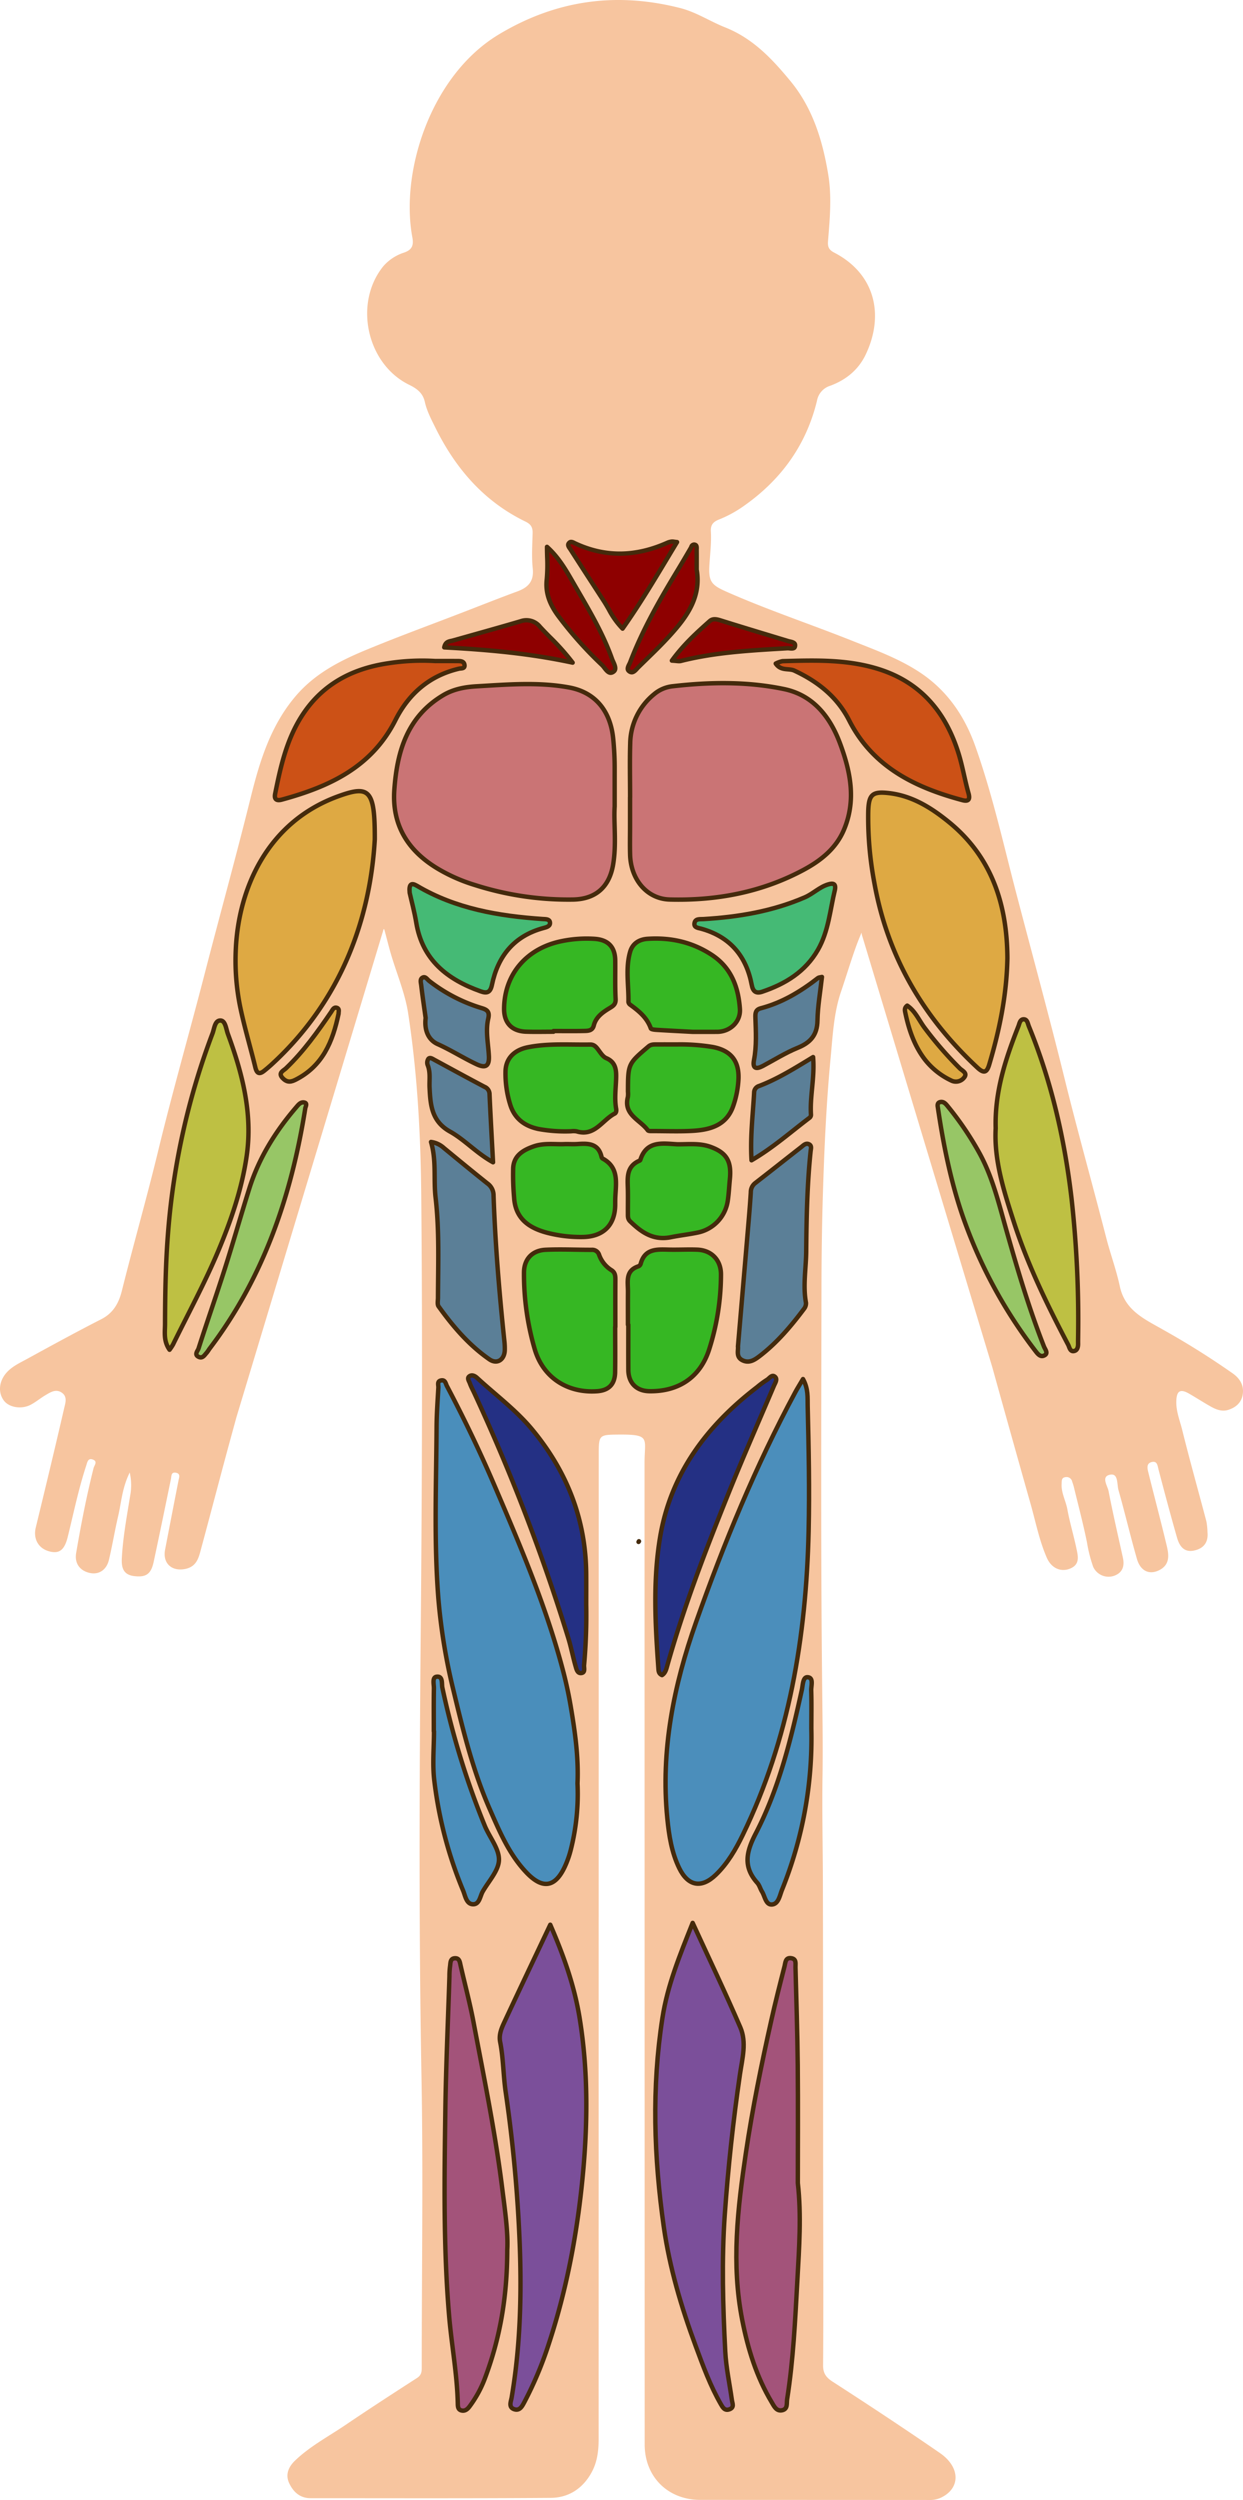 <svg xmlns="http://www.w3.org/2000/svg" viewBox="0 0 563.725 1133.08"><g id="Layer_2" data-name="Layer 2"><g id="Layer_1-2" data-name="Layer 1"><g id="body"><path d="M563.522,632.44c-.68,3.41-3.08,5.41-6.27,6.5-2.94,1-5.6-.02-8.1-1.41-3.33-1.87-6.54-3.96-9.86-5.87-4.03-2.32-5.67-1.31-5.81,3.39-.15,4.59,1.62,8.81,2.69,13.12,3.44,13.85,7.31,27.59,10.95,41.39a31.242,31.242,0,0,1,.5,4.95c.42,4.59-1.77,7.36-6.14,8.26-4.69.96-6.66-2.26-7.71-5.95-2.92-10.21-5.66-20.48-8.35-30.76-.48-1.85-.57-4.04-3.14-3.4-2.43.61-1.94,2.87-1.51,4.61,2.76,11.12,5.71,22.19,8.37,33.33.98,4.1,1.53,8.45-3.22,10.96-4.54,2.39-8.69.6-10.3-4.99-2.99-10.36-5.44-20.88-8.38-31.25-.73-2.58-.01-7.62-3.69-6.96-4.39.78-1.26,5.01-.78,7.51,1.95,10.08,4.28,20.09,6.48,30.12.82,3.71-.06,6.71-3.81,8.15a7.662,7.662,0,0,1-9.67-4.01,64.257,64.257,0,0,1-2.81-11.08c-1.72-8.45-3.94-16.8-5.97-25.19-.2-.8-.49-1.59-.75-2.38a2.604,2.604,0,0,0-3.03-1.99c-1.89.24-1.66,1.71-1.74,3.04-.23,4.1,1.89,7.68,2.61,11.59,1.07,5.88,2.81,11.62,4.05,17.47.74,3.54,1.88,7.45-2.87,9.37-4.11,1.66-8.43-.13-10.53-4.96-3.39-7.78-5.02-16.15-7.32-24.29q-8.76-30.975-17.37-61.98L390.852,423.61l-.14-.9c-1.01,2.43-1.93,4.72-2.75,7.04-2.32,6.51-4.3,13.14-6.53,19.68-3.3,9.68-3.76,19.86-4.71,29.84-1.97,20.66-2.9,41.39-3.53,62.16-.43,14.14-.61,28.28-.63,42.41-.09,61.43-.35,122.86.35,184.27.13,12.23.31,24.56.12,36.74-.24,15.49.11,31,.16,46.46.15,55.08.06,110.15.17,165.23.03,18.5.07,36.99-.07,55.49-.03,3.59,1.33,5.5,4.37,7.46,16.33,10.55,32.57,21.25,48.58,32.28,9.57,6.6,9.37,16.32.11,20.44a12.81,12.81,0,0,1-5.36.87q-51.735-.03-103.48-.05c-14.64-.02-25.14-10.49-25.14-25.11q-.03-222.435-.06-444.89c-.01-11.39,3.11-13.01-12.77-12.82-7.65.09-8,.43-8,8.44q-.045,223.44-.05,446.89c0,5.26-.62,10.28-3.14,14.95-3.99,7.37-10.43,11.56-18.53,11.63-36.32.29-72.65.15-108.97.15-4.76,0-7.77-2.76-9.66-6.72-1.92-4.02-.3-7.54,2.64-10.35,6.78-6.49,15.09-10.87,22.78-16.07,10.74-7.27,21.61-14.33,32.51-21.34,1.9-1.22,2.14-2.66,2.14-4.58-.01-43.94.69-87.9-.11-131.83-1.21-66.46-.96-132.93-.36-199.38.6-66.8.86-133.59.25-200.38-.26-27.51-1.76-55.14-5.95-82.41-1.48-9.59-5.56-18.76-8.2-28.19-.91-3.27-1.73-6.57-2.63-9.88h-.29L107.272,642.19l-.07.23q-1.38,5.04-2.76,10.09c-4.46,16.31-8.7,32.68-13.12,49-1.12,4.12-1.87,8.5-7.33,9.6-6.1,1.22-10.3-2.57-9.13-8.7q3-15.63,6.06-31.25c.28-1.43,1.1-3.21-1.09-3.66-2.28-.48-2.04,1.51-2.33,2.93-2.58,12.51-5.14,25.02-7.82,37.5-1.19,5.51-3.46,7.05-8.79,6.42-5.01-.59-5.88-3.86-5.64-8.22.52-9.47,2.25-18.77,3.76-28.1a26.109,26.109,0,0,0-.18-10.64c-3.49,7.09-3.79,13.54-5.22,19.66-1.55,6.62-2.64,13.34-4.21,19.95-1.08,4.52-4.51,6.73-8.41,5.97-4.65-.9-7.27-4.29-6.46-9.07,2.2-12.91,4.7-25.77,7.9-38.49.32-1.26,1.97-2.96-.21-3.85-2.37-.96-2.64,1.25-3.14,2.77-3.48,10.59-5.7,21.5-8.37,32.29-1.47,5.95-3.85,7.76-8.46,6.49-4.92-1.36-7.25-5.72-6.03-10.78,4.38-18.05,8.74-36.11,12.91-54.21.51-2.21,1.54-5.08-1.08-6.89-2.69-1.87-5.12-.24-7.41,1.1-2.28,1.35-4.34,3.09-6.67,4.33-4.21,2.24-9.87,1.27-12.22-1.87-2.76-3.7-2.21-8.88,1.3-12.76,2.53-2.78,5.91-4.31,9.09-6.05,11.2-6.13,22.4-12.26,33.77-18.06,5.44-2.77,7.95-7.29,9.32-12.75,5.31-21.25,11.35-42.31,16.51-63.61,6.49-26.77,14.11-53.25,21-79.92,6.91-26.76,14.31-53.39,20.96-80.22,4.08-16.43,9.02-32.62,20.47-46.02,8.68-10.14,19.97-15.91,31.8-20.81,14.54-6.03,29.34-11.42,44.02-17.09,8.21-3.16,16.39-6.42,24.64-9.45,4.95-1.82,7.58-4.6,6.98-10.37-.56-5.28-.2-10.66-.06-15.98.08-2.64-.73-4.08-3.29-5.32-18.89-9.16-31.77-24.2-40.9-42.72-1.83-3.71-3.79-7.41-4.7-11.52-.86-3.87-3.42-5.94-6.98-7.67-19.39-9.4-25.4-37.07-11.84-53.81a20.977,20.977,0,0,1,9.51-6.21c3.6-1.28,4.31-3.34,3.65-6.91-5.53-29.65,8.27-73.38,39.3-91.98,25.88-15.51,53.15-19.32,82.23-11.9,7.27,1.86,13.53,6.05,20.29,8.73,12.76,5.07,21.38,14.35,29.61,24.3,10.13,12.23,14.63,26.93,17.18,42.35,1.68,10.13.72,20.2-.09,30.29-.18,2.27.2,3.81,2.73,5.12,18.88,9.74,22.8,28.59,14.35,46.27-3.33,6.96-8.96,11.47-16.05,14.11a8.738,8.738,0,0,0-6.05,6.88c-5.02,20.62-16.9,36.53-34.3,48.4a53.498,53.498,0,0,1-10.12,5.35c-2.72,1.09-3.86,2.49-3.69,5.46.3,5.15-.38,10.28-.68,15.42-.42,7.25,1.05,8.86,7.55,11.75,18.7,8.3,38.12,14.73,57.11,22.29,10.64,4.24,21.49,8.14,31.11,14.57,12.22,8.17,20.05,19.74,24.88,33.36,7.74,21.79,12.73,44.36,18.57,66.68,7.31,27.93,14.94,55.78,21.86,83.8,5.96,24.16,12.71,48.11,18.9,72.2,1.9,7.38,4.58,14.58,6.17,22.03,2.39,11.22,11.66,15.04,20.08,19.91a363.11,363.11,0,0,1,31.22,19.61C562.532,624.97,564.362,628.21,563.522,632.44Z" style="fill:#f7c59f"/></g><path d="M289.771,698.543l-.181.314.211-.284Z" style="fill:#f7c59f;stroke:#442a0c;stroke-linecap:round;stroke-linejoin:round;stroke-width:2px"/><g id="pectoralmayor"><path d="M285.758,361.387c0-8.163-.198-16.331.053-24.486a29.268,29.268,0,0,1,10.888-22.309,15.594,15.594,0,0,1,8.41-3.566c16.864-1.93,33.824-2.179,50.455,1.281,13.171,2.74,20.863,12.489,25.379,24.567,4.787,12.804,7.441,25.905,1.776,39.264-3.644,8.593-10.636,14.029-18.46,18.206-18.895,10.088-39.326,13.916-60.594,13.351-10.156-.27-17.583-8.945-17.903-20.322-.122-4.328-.023-8.662-.024-12.993s-0-8.662-0-12.993Z" style="fill:#ca7475;stroke:#442a0c;stroke-linecap:round;stroke-linejoin:round;stroke-width:2px"/><path d="M278.761,365.503c-.485,7.423.9,16.94-.705,26.378-1.71,10.055-7.779,15.578-18.02,15.823a139.497,139.497,0,0,1-44.66-6.583,76.276,76.276,0,0,1-16.735-7.337c-13.679-8.142-20.948-19.813-19.802-35.864,1.236-17.314,5.841-33.091,22.117-42.803,4.756-2.838,9.933-3.76,15.248-4.064,13.948-.798,27.994-2.004,41.81.514,12.054,2.197,18.745,10.706,20.054,22.939a134.457,134.457,0,0,1,.694,14.456C278.757,353.794,278.761,358.626,278.761,365.503Z" style="fill:#ca7475;stroke:#442a0c;stroke-linecap:round;stroke-linejoin:round;stroke-width:2px"/></g><g id="gemelosfrontal"><path d="M314.137,871.521c7.609,16.564,14.926,31.834,21.621,47.371,2.931,6.802.862,14.19-.159,21.179q-4.645,31.794-6.906,63.823c-1.455,20.648-.837,41.249.226,61.849.381,7.377,1.983,14.691,3.01,22.036.217,1.55,1.224,3.373-1.13,4.216-2.155.772-3.045-.884-3.853-2.286-4.834-8.386-8.121-17.453-11.465-26.488-6.477-17.5-11.81-35.439-14.428-53.84-4.481-31.493-5.55-63.134-.621-94.829C302.717,899.849,308.201,886.406,314.137,871.521Z" style="fill:#7b4f9a;stroke:#442a0c;stroke-linecap:round;stroke-linejoin:round;stroke-width:2px"/><path d="M249.559,872.354c6.102,14.051,10.906,27.658,13.256,41.954,4.046,24.605,3.745,49.31,1.253,74.085-2.525,25.106-7.226,49.72-15.105,73.696a164.963,164.963,0,0,1-11.084,26.493c-1.015,1.895-2.137,4.304-4.779,3.333-2.568-.944-1.362-3.463-1.056-5.269,3.882-22.908,4.532-45.988,3.674-69.136a654.857,654.857,0,0,0-6.386-69.351c-1.093-7.567-1.037-15.209-2.506-22.695-.655-3.337.663-6.285,1.98-9.116C235.509,901.947,242.346,887.609,249.559,872.354Z" style="fill:#7b4f9a;stroke:#442a0c;stroke-linecap:round;stroke-linejoin:round;stroke-width:2px"/></g><g id="tibialanterior"><path d="M361.83,989.426c1.636,14.665.609,29.316-.199,43.916-.998,18.044-1.835,36.151-4.652,54.061-.297,1.891.377,4.406-2.197,5-2.677.617-3.732-1.827-4.796-3.605-6.906-11.535-10.782-24.116-13.368-37.268-5.003-25.435-2.091-50.569,1.661-75.801,3-20.18,7.055-40.13,11.515-60.012,1.847-8.236,3.927-16.42,6.023-24.597.406-1.582.335-4.064,3.109-3.588,2.358.404,1.798,2.48,1.838,4.033.383,14.806.879,29.612,1.025,44.421C361.964,953.798,361.83,971.613,361.83,989.426Z" style="fill:#a3537a;stroke:#442a0c;stroke-linecap:round;stroke-linejoin:round;stroke-width:2px"/><path d="M230.053,1019.662c-.032,22.042-3.46,40.718-10.319,58.765a51.421,51.421,0,0,1-6.726,12.193c-.932,1.268-2.091,2.311-3.761,1.88-1.63-.421-1.603-1.954-1.633-3.283-.308-13.28-2.807-26.344-3.927-39.558-2.627-31.017-2.149-62.04-1.717-93.074.283-20.287,1.212-40.565,1.859-60.847a36.161,36.161,0,0,1,.271-4.485c.243-1.538-.018-3.704,2.361-3.713,1.926-.007,2.082,1.757,2.419,3.236,1.956,8.583,4.238,17.102,5.871,25.745,4.684,24.789,9.771,49.521,12.919,74.568C228.974,1001.463,230.5,1011.867,230.053,1019.662Z" style="fill:#a3537a;stroke:#442a0c;stroke-linecap:round;stroke-linejoin:round;stroke-width:2px"/></g><g id="Braquiorradialfrontal"><path d="M451.566,511.382c-.491-16.642,4.516-31.563,10.319-46.285.48-1.218.728-3.323,2.627-3.1,1.423.167,1.619,1.99,2.103,3.173,10.261,25.049,16.204,51.17,19.345,77.992a499.299,499.299,0,0,1,2.989,62.693c-.009.999-.036,1.999-.016,2.998.028,1.406-.21,2.974-1.548,3.418-2.073.688-2.389-1.702-2.911-2.695-9.492-18.056-18.443-36.397-24.716-55.846C455.278,539.835,450.764,525.837,451.566,511.382Z" style="fill:#bec043;stroke:#442a0c;stroke-linecap:round;stroke-linejoin:round;stroke-width:2px"/><path d="M76.895,611.762c-2.81-4.028-2.059-7.964-2.051-11.661.032-14.082.284-28.122,1.438-42.216a325.602,325.602,0,0,1,20.09-89.484c.848-2.234,1.054-5.99,3.665-5.866,2.214.105,2.499,3.863,3.323,6.111,6.557,17.876,11.318,36.038,8.497,55.367-2.193,15.025-7.093,29.233-12.953,43.15C92.823,581.603,85.34,595.368,78.452,609.42A24.108,24.108,0,0,1,76.895,611.762Z" style="fill:#bec043;stroke:#442a0c;stroke-linecap:round;stroke-linejoin:round;stroke-width:2px"/></g><g id="hombrofrontal"><path d="M197.44,299.601c2.129,0,6.121-.015,10.112.008,1.345.008,2.875.048,3.108,1.761.248,1.832-1.531,1.479-2.471,1.699-13.377,3.134-22.825,11.35-28.851,23.302-10.767,21.354-30.021,30.198-51.503,36.044-2.414.657-3.563-.103-3.047-2.677,2.417-12.046,5.08-24.013,11.703-34.637,9.186-14.736,22.954-22.067,39.721-24.511A100.912,100.912,0,0,1,197.44,299.601Z" style="fill:#cc5116;stroke:#442a0c;stroke-linecap:round;stroke-linejoin:round;stroke-width:2px"/><path d="M351.808,300.753a11.907,11.907,0,0,1,3.084-1.092c14.3-.41,28.597-.862,42.564,3.281,19.792,5.872,31.431,19.6,37.323,38.752,1.8,5.849,2.789,11.943,4.454,17.839.848,3.001-.184,3.817-2.783,3.122-21.508-5.756-40.61-15.049-51.311-36.099-5.465-10.752-14.303-17.682-24.901-22.611C357.727,302.776,354.198,304.253,351.808,300.753Z" style="fill:#cc5116;stroke:#442a0c;stroke-linecap:round;stroke-linejoin:round;stroke-width:2px"/></g><g id="abductores"><path d="M300.239,759.224c-1.54-.661-1.563-1.886-1.645-3.04-1.409-19.772-2.509-39.604.736-59.248,4.789-28.987,21.209-50.766,44.04-68.265A39.373,39.373,0,0,1,347.77,625.423c1.165-.658,2.304-2.709,3.745-1.369,1.196,1.112.019,2.772-.563,4.141-6.814,16.034-13.849,31.98-20.358,48.137-10.427,25.883-20.482,51.915-28.038,78.828C302.126,756.691,301.697,758.341,300.239,759.224Z" style="fill:#243084;stroke:#442a0c;stroke-linecap:round;stroke-linejoin:round;stroke-width:2px"/><path d="M265.852,727.278a251.065,251.065,0,0,1-.965,27.403c-.117,1.298.713,3.477-1.386,3.621-1.722.118-2.122-1.966-2.51-3.32-1.185-4.142-1.981-8.399-3.243-12.514a886.755,886.755,0,0,0-42.587-110.961c-.694-1.507-1.511-2.968-2.063-4.524-.357-1.008-1.387-2.327-.267-3.174,1.129-.854,2.448-.306,3.548.707,8.426,7.752,17.699,14.593,25.061,23.49,15.683,18.952,24.227,40.56,24.413,65.296C265.888,717.96,265.858,722.62,265.852,727.278Z" style="fill:#243084;stroke:#442a0c;stroke-linecap:round;stroke-linejoin:round;stroke-width:2px"/></g><g id="abdominales"><path d="M284.784,600.424c0-4.988-.03-9.976.009-14.963.035-4.47-1.346-9.551,4.78-11.538a1.799,1.799,0,0,0,.983-1.09c1.941-7.161,7.618-6.556,13.134-6.445,4.161.084,8.332-.155,12.489.002,6.504.246,10.785,4.673,10.797,11.196a112.035,112.035,0,0,1-5.312,33.877c-3.976,12.651-13.834,19.317-27.183,19.082-5.854-.103-9.481-3.745-9.518-9.666-.042-6.818-.01-13.637-.01-20.456Z" style="fill:#36b723;stroke:#442a0c;stroke-linecap:round;stroke-linejoin:round;stroke-width:2px"/><path d="M278.989,601.443c0,6.824.079,13.649-.025,20.472-.082,5.421-2.803,8.271-8.217,8.645-12.874.89-24.203-5.715-28.172-18.832a121.288,121.288,0,0,1-4.941-34.867c-.022-6.08,3.669-10.131,9.791-10.415,6.964-.324,13.959.035,20.94.018a3.262,3.262,0,0,1,3.37,2.335,13.551,13.551,0,0,0,5.516,6.855c1.888,1.123,1.844,2.931,1.831,4.818-.049,6.99-.019,13.981-.019,20.972Z" style="fill:#36b723;stroke:#442a0c;stroke-linecap:round;stroke-linejoin:round;stroke-width:2px"/><path d="M251.024,467.62c-4.155,0-8.314.114-12.464-.026-6.512-.221-10.022-4.017-9.948-10.52.176-15.614,10.292-27.343,26.172-30.532a56.178,56.178,0,0,1,14.848-1.028c6.221.412,9.33,3.733,9.389,9.836.056,5.816-.131,11.641.167,17.443.123,2.395-1.105,3.144-2.728,4.126-3.146,1.905-6.187,4.003-7.167,7.879-.601,2.379-2.537,2.425-4.313,2.464-4.65.103-9.303.035-13.955.035Z" style="fill:#36b723;stroke:#442a0c;stroke-linecap:round;stroke-linejoin:round;stroke-width:2px"/><path d="M314.021,467.666c-4.533-.243-10.348-.531-16.159-.888-.948-.058-2.538-.193-2.712-.686-1.706-4.854-5.41-7.86-9.347-10.715a1.864,1.864,0,0,1-.79-1.231c.14-7.608-1.404-15.308.78-22.797,1.085-3.719,4.077-5.592,7.905-5.841,10.401-.676,20.089,1.424,28.956,7.181,8.961,5.818,12.202,14.611,12.907,24.568.413,5.836-4.446,10.362-10.26,10.405C321.97,467.686,318.64,467.666,314.021,467.666Z" style="fill:#36b723;stroke:#442a0c;stroke-linecap:round;stroke-linejoin:round;stroke-width:2px"/><path d="M307.291,473.369a90.603,90.603,0,0,1,15.897,1.163c8.202,1.533,12.046,6.242,11.732,14.45a43.399,43.399,0,0,1-2.349,12.18c-2.962,8.802-10.36,10.914-18.447,11.376-5.974.341-11.981.108-17.973.097-.814-.002-2.043.098-2.377-.361-3.45-4.734-11.103-6.985-9.026-15.044a10.367,10.367,0,0,0,.042-2.49c.033-12.6.052-12.577,9.284-20.436,1.178-1.003,2.423-.921,3.73-.929C300.965,473.356,304.128,473.369,307.291,473.369Z" style="fill:#36b723;stroke:#442a0c;stroke-linecap:round;stroke-linejoin:round;stroke-width:2px"/><path d="M259.002,512.731a67.414,67.414,0,0,1-14.873-1.043c-6.101-1.32-10.59-4.531-12.623-10.68a47.398,47.398,0,0,1-2.257-15.18c.03-5.892,3.756-9.882,10.107-11.162,9.36-1.887,18.869-1.081,28.324-1.239,1.729-.029,2.625,1.01,3.569,2.269,1.084,1.444,2.198,3.258,3.725,3.904,4.252,1.798,4.553,5.319,4.454,8.973-.126,4.64-.83,9.269-0,13.908.154.862.095,1.862-.667,2.255-5.643,2.903-9.088,10.556-17.275,8.027A8.779,8.779,0,0,0,259.002,512.731Z" style="fill:#36b723;stroke:#442a0c;stroke-linecap:round;stroke-linejoin:round;stroke-width:2px"/><path d="M256.437,518.539c2.173,0,3.845.097,5.503-.018,4.818-.337,9.406-.34,10.844,5.715a1.378,1.378,0,0,0,.492.847c7.428,3.986,6.122,10.852,5.783,17.408-.06,1.164-.047,2.331-.053,3.497-.047,9.358-5.457,14.593-14.896,14.67a60.581,60.581,0,0,1-15.782-1.874c-8.407-2.175-14.598-6.442-15.172-15.984a115.958,115.958,0,0,1-.421-13.453c.321-5.66,4.564-8.12,9.335-9.775C246.923,517.889,251.978,518.796,256.437,518.539Z" style="fill:#36b723;stroke:#442a0c;stroke-linecap:round;stroke-linejoin:round;stroke-width:2px"/><path d="M307.129,518.632c5.085.053,10.278-.623,15.246,1.215,7.166,2.652,9.43,6.492,8.64,14.526-.325,3.302-.473,6.629-.962,9.905a17.264,17.264,0,0,1-13.635,14.365c-4.025.839-8.14,1.293-12.134,2.097-7.955,1.601-13.321-2.156-18.485-7.167-1.153-1.119-1.027-2.36-1.034-3.657-.021-3.494.059-6.989-.007-10.482-.098-5.223-.99-10.722,5.323-13.384a.662.662,0,0,0,.333-.362C293.227,516.877,300.389,518.252,307.129,518.632Z" style="fill:#36b723;stroke:#442a0c;stroke-linecap:round;stroke-linejoin:round;stroke-width:2px"/></g><g id="flexordedos"><path d="M425.327,501.903c-.197-1.043-.181-2.129,1.063-2.409,1.512-.34,2.439.71,3.312,1.769a141.744,141.744,0,0,1,14.045,20.557c6.294,11.134,9.184,23.451,12.616,35.565,5.054,17.841,10.294,35.61,17.086,52.887.501,1.275,2.031,3.008.314,3.989-1.859,1.062-3.09-.519-4.305-2.121a217.194,217.194,0,0,1-33.163-61.827C430.999,534.636,427.754,518.321,425.327,501.903Z" style="fill:#97c666;stroke:#442a0c;stroke-linecap:round;stroke-linejoin:round;stroke-width:2px"/><path d="M138.472,502.165c-6.273,39.747-18.941,76.923-43.572,109.297a18.75,18.75,0,0,1-1.142,1.633c-.986,1.04-1.827,2.725-3.617,1.909-2.226-1.015-.432-2.774-.105-3.796,3.851-12.058,8.052-24.005,11.895-36.065,3.864-12.124,7.335-24.374,11.152-36.514,4.353-13.844,11.895-25.899,21.305-36.838.947-1.101,2.018-2.496,3.701-2.074C139.404,500.047,138.693,501.358,138.472,502.165Z" style="fill:#97c666;stroke:#442a0c;stroke-linecap:round;stroke-linejoin:round;stroke-width:2px"/></g><g id="serratoanterior"><path d="M185.797,404.661c-.416-4.112.821-4.656,3.321-3.177,17.568,10.392,37.016,13.678,56.965,15.048,1.342.092,3.092-.048,3.326,1.465.286,1.849-1.556,2.25-2.998,2.641-13.274,3.599-20.614,12.702-23.307,25.745-.743,3.598-2.375,3.911-5.152,2.921-15.059-5.366-26.392-14.184-29.177-31.129C187.972,413.283,186.651,408.476,185.797,404.661Z" style="fill:#45ba75;stroke:#442a0c;stroke-linecap:round;stroke-linejoin:round;stroke-width:2px"/><path d="M378.654,403.283c-2.213,9.156-2.87,18.768-7.689,27.175-5.694,9.935-14.744,15.462-25.265,19.024-2.93.992-4.232-.208-4.771-3.069-2.467-13.091-9.837-21.834-22.868-25.472-1.392-.389-3.4-.452-3.111-2.472.315-2.201,2.445-1.804,4.034-1.899,15.81-.947,31.227-3.5,45.933-9.833,3.803-1.638,6.671-4.686,10.631-5.887C377.845,400.152,379.189,400.465,378.654,403.283Z" style="fill:#45ba75;stroke:#442a0c;stroke-linecap:round;stroke-linejoin:round;stroke-width:2px"/></g><g id="cuadriceps"><path d="M364.177,625.036c2.466,4.486,2.031,8.384,2.121,12.107.457,18.97.864,37.942.424,56.92C365.614,741.847,357.937,788.204,336.857,831.646c-3.196,6.586-6.864,12.915-12.18,18.051-6.537,6.315-12.637,5.221-16.636-2.992-3.467-7.121-4.647-14.84-5.414-22.642-3.022-30.721,2.909-60.151,13.068-88.903,12.619-35.717,26.984-70.698,44.96-104.109C361.579,629.33,362.626,627.675,364.177,625.036Z" style="fill:#4b8ebb;stroke:#442a0c;stroke-linecap:round;stroke-linejoin:round;stroke-width:2px"/><path d="M261.904,808.309a102.928,102.928,0,0,1-3.061,30.162,43.585,43.585,0,0,1-2.651,7.501c-4.406,9.533-10.153,10.402-17.475,2.698-7.845-8.253-12.172-18.591-16.636-28.778-7.559-17.247-12.032-35.458-16.418-53.705a267.441,267.441,0,0,1-6.857-41.721c-2.032-25.92-.964-51.836-.809-77.756.036-5.937.475-11.873.81-17.805.066-1.172-.71-2.886,1.285-3.257,1.89-.352,2.035,1.499,2.573,2.518,7.671,14.542,14.819,29.335,21.3,44.453,11.908,27.78,23.796,55.566,31.461,84.911,1.34,5.131,2.46,10.337,3.354,15.564C260.77,784.74,262.435,796.433,261.904,808.309Z" style="fill:#4a8ebb;stroke:#442a0c;stroke-linecap:round;stroke-linejoin:round;stroke-width:2px"/><path d="M367.961,783.601a183.239,183.239,0,0,1-13.312,72.962c-1.03,2.56-1.584,6.395-4.542,6.623-2.842.219-3.191-3.706-4.537-5.871-.787-1.265-1.151-2.861-2.117-3.937-6.557-7.3-4.982-14.136-.733-22.332,10.605-20.456,16.004-42.775,20.935-65.162.476-2.161.433-5.911,2.653-5.715,2.787.246,1.526,3.845,1.592,5.976C368.08,771.958,367.961,777.781,367.961,783.601Z" style="fill:#4a8ebb;stroke:#442a0c;stroke-linecap:round;stroke-linejoin:round;stroke-width:2px"/><path d="M196.739,784.691c0-6.495-.068-12.991.043-19.484.032-1.862-.878-4.993,1.242-5.266,2.971-.382,2.229,3.298,2.589,4.942a368,368,0,0,0,19.27,62.691c2.157,5.199,6.505,10.309,6.401,15.39-.099,4.834-4.635,9.614-7.353,14.341-1.252,2.177-1.453,5.997-4.58,5.767-2.893-.213-3.327-3.832-4.327-6.209a187.063,187.063,0,0,1-13.046-49.723c-.915-7.376-.153-14.96-.153-22.449Z" style="fill:#4a8ebb;stroke:#442a0c;stroke-linecap:round;stroke-linejoin:round;stroke-width:2px"/></g><g id="oblicuosfrontales"><path d="M334.676,610.293c1.529-17.897,2.994-34.947,4.438-51.999.505-5.962,1.033-11.925,1.391-17.897a5.187,5.187,0,0,1,2.073-4.239c6.968-5.389,13.857-10.879,20.812-16.284,1.002-.779,2.077-1.978,3.533-1.248,1.311.657.827,2.02.711,3.128-1.567,15.074-1.876,30.207-2.003,45.34-.065,7.798-1.551,15.592-.1,23.411a4.028,4.028,0,0,1-.9,2.722c-5.906,7.865-12.23,15.354-20.095,21.376-2.283,1.748-4.754,3.395-7.76,1.95C333.617,615.036,334.94,611.942,334.676,610.293Z" style="fill:#5b7f97;stroke:#442a0c;stroke-linecap:round;stroke-linejoin:round;stroke-width:2px"/><path d="M195.468,517.573a10.87,10.87,0,0,1,5.898,2.78c6.537,5.385,13.078,10.767,19.703,16.044a6.601,6.601,0,0,1,2.763,5.448c.778,22.078,2.593,44.083,4.917,66.048a31.557,31.557,0,0,1,.175,3.989c-.094,4.35-3.444,6.67-7.011,4.194-9.234-6.413-16.5-14.894-23.01-23.987-.65-.908-.275-2.593-.272-3.916.043-15.138.657-30.333-1.084-45.37C196.58,534.446,197.992,526.06,195.468,517.573Z" style="fill:#5b7f97;stroke:#442a0c;stroke-linecap:round;stroke-linejoin:round;stroke-width:2px"/><path d="M223.606,526.791c-7.551-4.166-12.839-10.2-19.514-13.918-8.374-4.665-8.898-12.106-9.274-19.95-.165-3.441.494-6.907-.89-10.278a3.147,3.147,0,0,1,.38-2.779c.734-.771,1.819.006,2.704.486,7.571,4.104,15.128,8.234,22.748,12.247a3.591,3.591,0,0,1,2.256,3.412C222.465,505.929,223.028,515.842,223.606,526.791Z" style="fill:#5b7f97;stroke:#442a0c;stroke-linecap:round;stroke-linejoin:round;stroke-width:2px"/><path d="M368.754,479.103c.785,9.398-1.509,17.747-.961,26.173a1.725,1.725,0,0,1-.577,1.283c-8.539,6.431-16.555,13.599-26.384,19.328-.64-10.749.631-20.725,1.18-30.721a3.122,3.122,0,0,1,2.24-2.951C352.638,489.027,360.225,484.285,368.754,479.103Z" style="fill:#5b7f97;stroke:#442a0c;stroke-linecap:round;stroke-linejoin:round;stroke-width:2px"/><path d="M193.037,461.378c-.658-4.746-1.421-9.771-2.006-14.816-.139-1.196-.735-2.916.801-3.554,1.179-.49,1.961.926,2.848,1.604a72.952,72.952,0,0,0,23.722,12.283c2.624.774,3.736,1.696,3.014,4.847-1.273,5.557.013,11.22.299,16.843.236,4.644-1.479,5.704-5.644,3.74-5.967-2.813-11.526-6.377-17.582-9.098C194.109,471.257,192.392,466.697,193.037,461.378Z" style="fill:#5b7f97;stroke:#442a0c;stroke-linecap:round;stroke-linejoin:round;stroke-width:2px"/><path d="M372.772,442.786c-.74,6.753-1.923,13.255-2.035,19.776-.113,6.575-3.159,9.977-8.978,12.348-5.483,2.234-10.57,5.444-15.824,8.239-3.039,1.616-4.727,1.147-3.986-2.686,1.242-6.426.845-12.897.637-19.358-.065-2.002.112-3.504,2.434-4.115,9.714-2.555,18.115-7.625,25.963-13.736C371.321,442.989,371.881,443.007,372.772,442.786Z" style="fill:#5b7f97;stroke:#442a0c;stroke-linecap:round;stroke-linejoin:round;stroke-width:2px"/></g><g id="trapeciofrontal"><path d="M307.046,245.699c-8.163,13.499-15.796,26.62-24.693,39.22-3.884-3.725-5.829-8.372-8.512-12.509-5.048-7.781-10.11-15.554-15.109-23.367-.564-.882-1.682-1.98-.539-3.068.841-.801,1.883-.038,2.754.364,13.983,6.461,27.893,5.838,41.765-.365a6.919,6.919,0,0,1,1.909-.503A15.23,15.23,0,0,1,307.046,245.699Z" style="fill:#8e0000"/><path d="M282.353,285.919a1,1,0,0,1-.692-.278,37.982,37.982,0,0,1-6.434-8.972c-.744-1.294-1.447-2.516-2.226-3.714l-2.705-4.169c-4.08-6.284-8.299-12.783-12.407-19.204-.076-.12-.165-.245-.257-.374-.56-.791-1.726-2.437-.129-3.957,1.222-1.161,2.632-.443,3.476-.012.132.067.261.134.387.191,13.275,6.134,26.666,6.013,40.938-.369a7.844,7.844,0,0,1,2.188-.582,5.235,5.235,0,0,1,1.401.074c.318.042.721.096,1.257.15a1.0 1,0,0,1,.753,1.513q-1.97,3.258-3.906,6.485c-6.859,11.412-13.339,22.191-20.826,32.794a.998.998,0,0,1-.721.418C282.416,285.917,282.384,285.919,282.353,285.919Zm-23.283-39.29a.255.255,0,0,0-.188.071c-.25.238-.344.327.382,1.352.11.155.217.307.31.452,4.105,6.415,8.322,12.911,12.4,19.193l2.705,4.169c.808,1.243,1.557,2.546,2.281,3.806a40.4,40.4,0,0,0,5.264,7.691c7.156-10.229,13.429-20.664,20.058-31.691q1.547-2.574,3.109-5.167a2.765,2.765,0,0,0-.643-.042,5.895,5.895,0,0,0-1.628.424c-14.624,6.541-28.954,6.662-42.594.36-.147-.068-.301-.146-.458-.227A2.83,2.83,0,0,0,259.07,246.629Z" style="fill:#442a0c"/><path d="M248.078,247.856c5.203,4.674,8.441,10.263,11.657,15.84,6.548,11.353,13.453,22.543,17.848,34.98.652,1.846,2.64,4.576.43,5.906-2.235,1.345-3.54-1.779-4.978-3.16a172.16,172.16,0,0,1-19.91-22.328c-3.629-4.954-5.869-10.111-5.155-16.532C248.51,257.716,248.078,252.762,248.078,247.856Z" style="fill:#8e0000"/><path d="M276.936,305.927c-1.594,0-2.768-1.521-3.611-2.615a11.01,11.01,0,0,0-.981-1.169,173.053,173.053,0,0,1-20.024-22.458c-4.357-5.949-6.005-11.264-5.342-17.233a73.652,73.652,0,0,0,.183-10.025c-.041-1.524-.082-3.05-.082-4.57a1,1,0,0,1,1.668-.744c5.353,4.809,8.659,10.541,11.856,16.085q1.207,2.093,2.424,4.18c5.71,9.818,11.615,19.971,15.5,30.967.127.357.309.75.496,1.16.758,1.653,2.024,4.421-.492,5.936A3.078,3.078,0,0,1,276.936,305.927ZM249.106,250.227c.015.715.034,1.43.054,2.146a75.215,75.215,0,0,1-.194,10.3c-.604,5.435.928,10.316,4.967,15.831a171.132,171.132,0,0,0,19.796,22.196,12.58,12.58,0,0,1,1.181,1.391c1.368,1.773,1.852,2.075,2.59,1.635.837-.504.65-1.325-.295-3.389-.214-.469-.419-.918-.563-1.327-3.822-10.819-9.68-20.889-15.343-30.628q-1.217-2.09-2.428-4.185C256.11,259.411,253.266,254.482,249.106,250.227Z" style="fill:#442a0c"/><path d="M315.957,258.18c2.1,12.227-4.291,21.132-11.772,29.45-4.657,5.178-9.765,9.953-14.734,14.843-1.104,1.086-2.297,3.091-4.085,1.787-1.508-1.099-.059-2.822.426-4.099,5.56-14.634,13.318-28.144,21.391-41.489q3.083-5.097,6.07-10.252c.412-.71.648-1.73,1.618-1.596,1.378.19,1.061,1.456,1.072,2.38C315.98,252.195,315.957,255.188,315.957,258.18Z" style="fill:#8e0000"/><path d="M286.496,305.693a2.897,2.897,0,0,1-1.721-.624c-1.865-1.359-.843-3.382-.293-4.468a8.688,8.688,0,0,0,.373-.794c5.809-15.287,14.128-29.516,21.471-41.652,1.933-3.195,3.915-6.544,6.062-10.236.07-.123.135-.257.2-.392a2.339,2.339,0,0,1,2.419-1.693c2.058.284,1.979,2.15,1.946,2.947-.006.142-.013.279-.011.41.027,2.156.022,4.313.018,6.47l-.004,2.436c2.207,13.072-5.05,22.443-12.028,30.203-3.609,4.015-7.542,7.838-11.345,11.536q-1.72,1.673-3.432,3.351c-.175.172-.353.37-.534.572C288.953,304.496,287.876,305.693,286.496,305.693Zm28.237-57.879a2.371,2.371,0,0,0-.348.59c-.087.178-.174.355-.269.519-2.152,3.703-4.141,7.062-6.08,10.268-7.297,12.062-15.563,26.196-21.312,41.327a10.643,10.643,0,0,1-.458.987c-.698,1.382-.693,1.671-.313,1.947.594.434.931.355,2.177-1.031.211-.233.417-.461.619-.66q1.712-1.685,3.44-3.358c3.778-3.676,7.687-7.476,11.252-11.44,6.68-7.428,13.631-16.377,11.529-28.612a.978.978,0,0,1-.015-.169l.004-2.523c.005-2.147.01-4.294-.018-6.44-.002-.165.005-.341.013-.519a2.637,2.637,0,0,0-.043-.845C314.915,247.862,314.86,247.831,314.734,247.814Z" style="fill:#442a0c"/><path d="M201.475,293.412c.573-2.815,2.446-2.685,3.994-3.121,10.191-2.873,20.394-5.706,30.554-8.689a7.871,7.871,0,0,1,8.852,2.465c4.566,4.987,9.728,9.432,14.831,16.266C239.648,296.035,220.69,294.448,201.475,293.412Z" style="fill:#8e0000"/><path d="M259.706,301.333a.966.966,0,0,1-.21-.022c-20.665-4.428-40.125-5.933-58.075-6.899a1.001,1.001,0,0,1-.926-1.198c.609-2.992,2.557-3.409,3.979-3.714.244-.053.487-.104.723-.171l6.462-1.817c7.902-2.221,16.074-4.517,24.082-6.868a8.852,8.852,0,0,1,9.871,2.748c1.442,1.575,2.927,3.078,4.499,4.67a107.827,107.827,0,0,1,10.396,11.674,1,1,0,0,1-.802,1.599Zm-56.845-8.847c16.887.932,35.09,2.387,54.39,6.312a120.085,120.085,0,0,0-8.562-9.333c-1.586-1.605-3.083-3.121-4.551-4.724a6.864,6.864,0,0,0-7.834-2.18c-8.018,2.354-16.195,4.651-24.104,6.874l-6.46,1.817c-.275.077-.561.139-.847.2C203.962,291.655,203.294,291.797,202.862,292.487Z" style="fill:#442a0c"/><path d="M304.712,299.413c5.37-7.361,11.247-12.656,17.15-17.905,1.501-1.335,3.319-.828,5.175-.246,10.105,3.172,20.252,6.209,30.386,9.285,1.366.415,3.465.421,3.127,2.349-.282,1.61-2.252.835-3.46.908-16.219.98-32.457,1.751-48.316,5.769C307.876,299.801,306.848,299.516,304.712,299.413Z" style="fill:#8e0000"/><path d="M307.996,300.66c-.425,0-.884-.045-1.424-.098-.521-.052-1.142-.112-1.908-.149a.999.999,0,0,1-.76-1.588c5.568-7.636,11.797-13.176,17.292-18.063,1.979-1.761,4.384-1.003,6.14-.452,7.813,2.453,15.786,4.865,23.497,7.198l6.879,2.084c.236.071.495.129.759.188,1.225.274,3.503.786,3.064,3.29-.371,2.113-2.483,1.892-3.503,1.787a6.071,6.071,0,0,0-.882-.054l-2.938.176c-14.938.891-30.383,1.812-45.191,5.564A4.112,4.112,0,0,1,307.996,300.66Zm-1.393-2.104c.056.006.11.011.164.016a5.673,5.673,0,0,0,1.762.033c14.992-3.799,30.533-4.726,45.563-5.621l2.937-.176a7.309,7.309,0,0,1,1.21.061,3.465,3.465,0,0,0,1.284-.004.459.459,0,0,0,.041-.14c.078-.441.11-.625-1.532-.993-.313-.07-.621-.141-.901-.226l-6.877-2.084c-7.716-2.334-15.693-4.748-23.518-7.204-1.86-.585-3.158-.896-4.21.038C317.462,286.759,311.768,291.825,306.604,298.555Z" style="fill:#442a0c"/></g><g id="biceps"><path d="M169.976,380.431c-2.051,35.65-14.974,72.857-46.705,101.937-1.103,1.011-2.245,1.984-3.412,2.921-2.145,1.722-3.357,1.374-4.052-1.489-2.209-9.091-4.919-18.071-6.831-27.221a105.383,105.383,0,0,1-2.026-26.572c1.285-27.271,14.232-57.513,46.613-69.173C167.549,355.797,170.045,357.951,169.976,380.431Z" style="fill:#dea943;stroke:#442a0c;stroke-linecap:round;stroke-linejoin:round;stroke-width:2px"/><path d="M456.876,434.273c-.328,16.934-3.617,32.668-8.225,48.181-1.03,3.467-2.274,4.329-5.343,1.478-24.642-22.895-40.801-50.438-46.769-83.774a158.936,158.936,0,0,1-2.781-32.242c.205-7.857,1.823-9.344,9.533-8.435,10.473,1.235,19.057,6.626,26.982,13.056C450.094,388.62,456.736,410.414,456.876,434.273Z" style="fill:#dea943;stroke:#442a0c;stroke-linecap:round;stroke-linejoin:round;stroke-width:2px"/><path d="M411.444,455.785c3.655,2.454,5.301,6.597,7.813,9.961a167.386,167.386,0,0,0,15.984,18.433c1.131,1.128,3.768,2.144,1.947,4.289a4.712,4.712,0,0,1-5.91,1.2,32.958,32.958,0,0,1-11.946-9.6c-4.703-6.198-7.151-13.418-8.734-20.959C410.357,457.959,410.071,456.805,411.444,455.785Z" style="fill:#dea943;stroke:#442a0c;stroke-linecap:round;stroke-linejoin:round;stroke-width:2px"/><path d="M153.558,459.427c-2.625,12.622-7.226,23.882-19.752,30.071-2.43,1.2-4.066.826-5.693-.943-2.128-2.314.472-3.301,1.537-4.317,8.011-7.637,14.372-16.568,20.577-25.641.595-.87,1.135-2.327,2.61-1.797C154.064,457.241,153.509,458.488,153.558,459.427Z" style="fill:#dea943;stroke:#442a0c;stroke-linecap:round;stroke-linejoin:round;stroke-width:2px"/></g></g></g></svg>